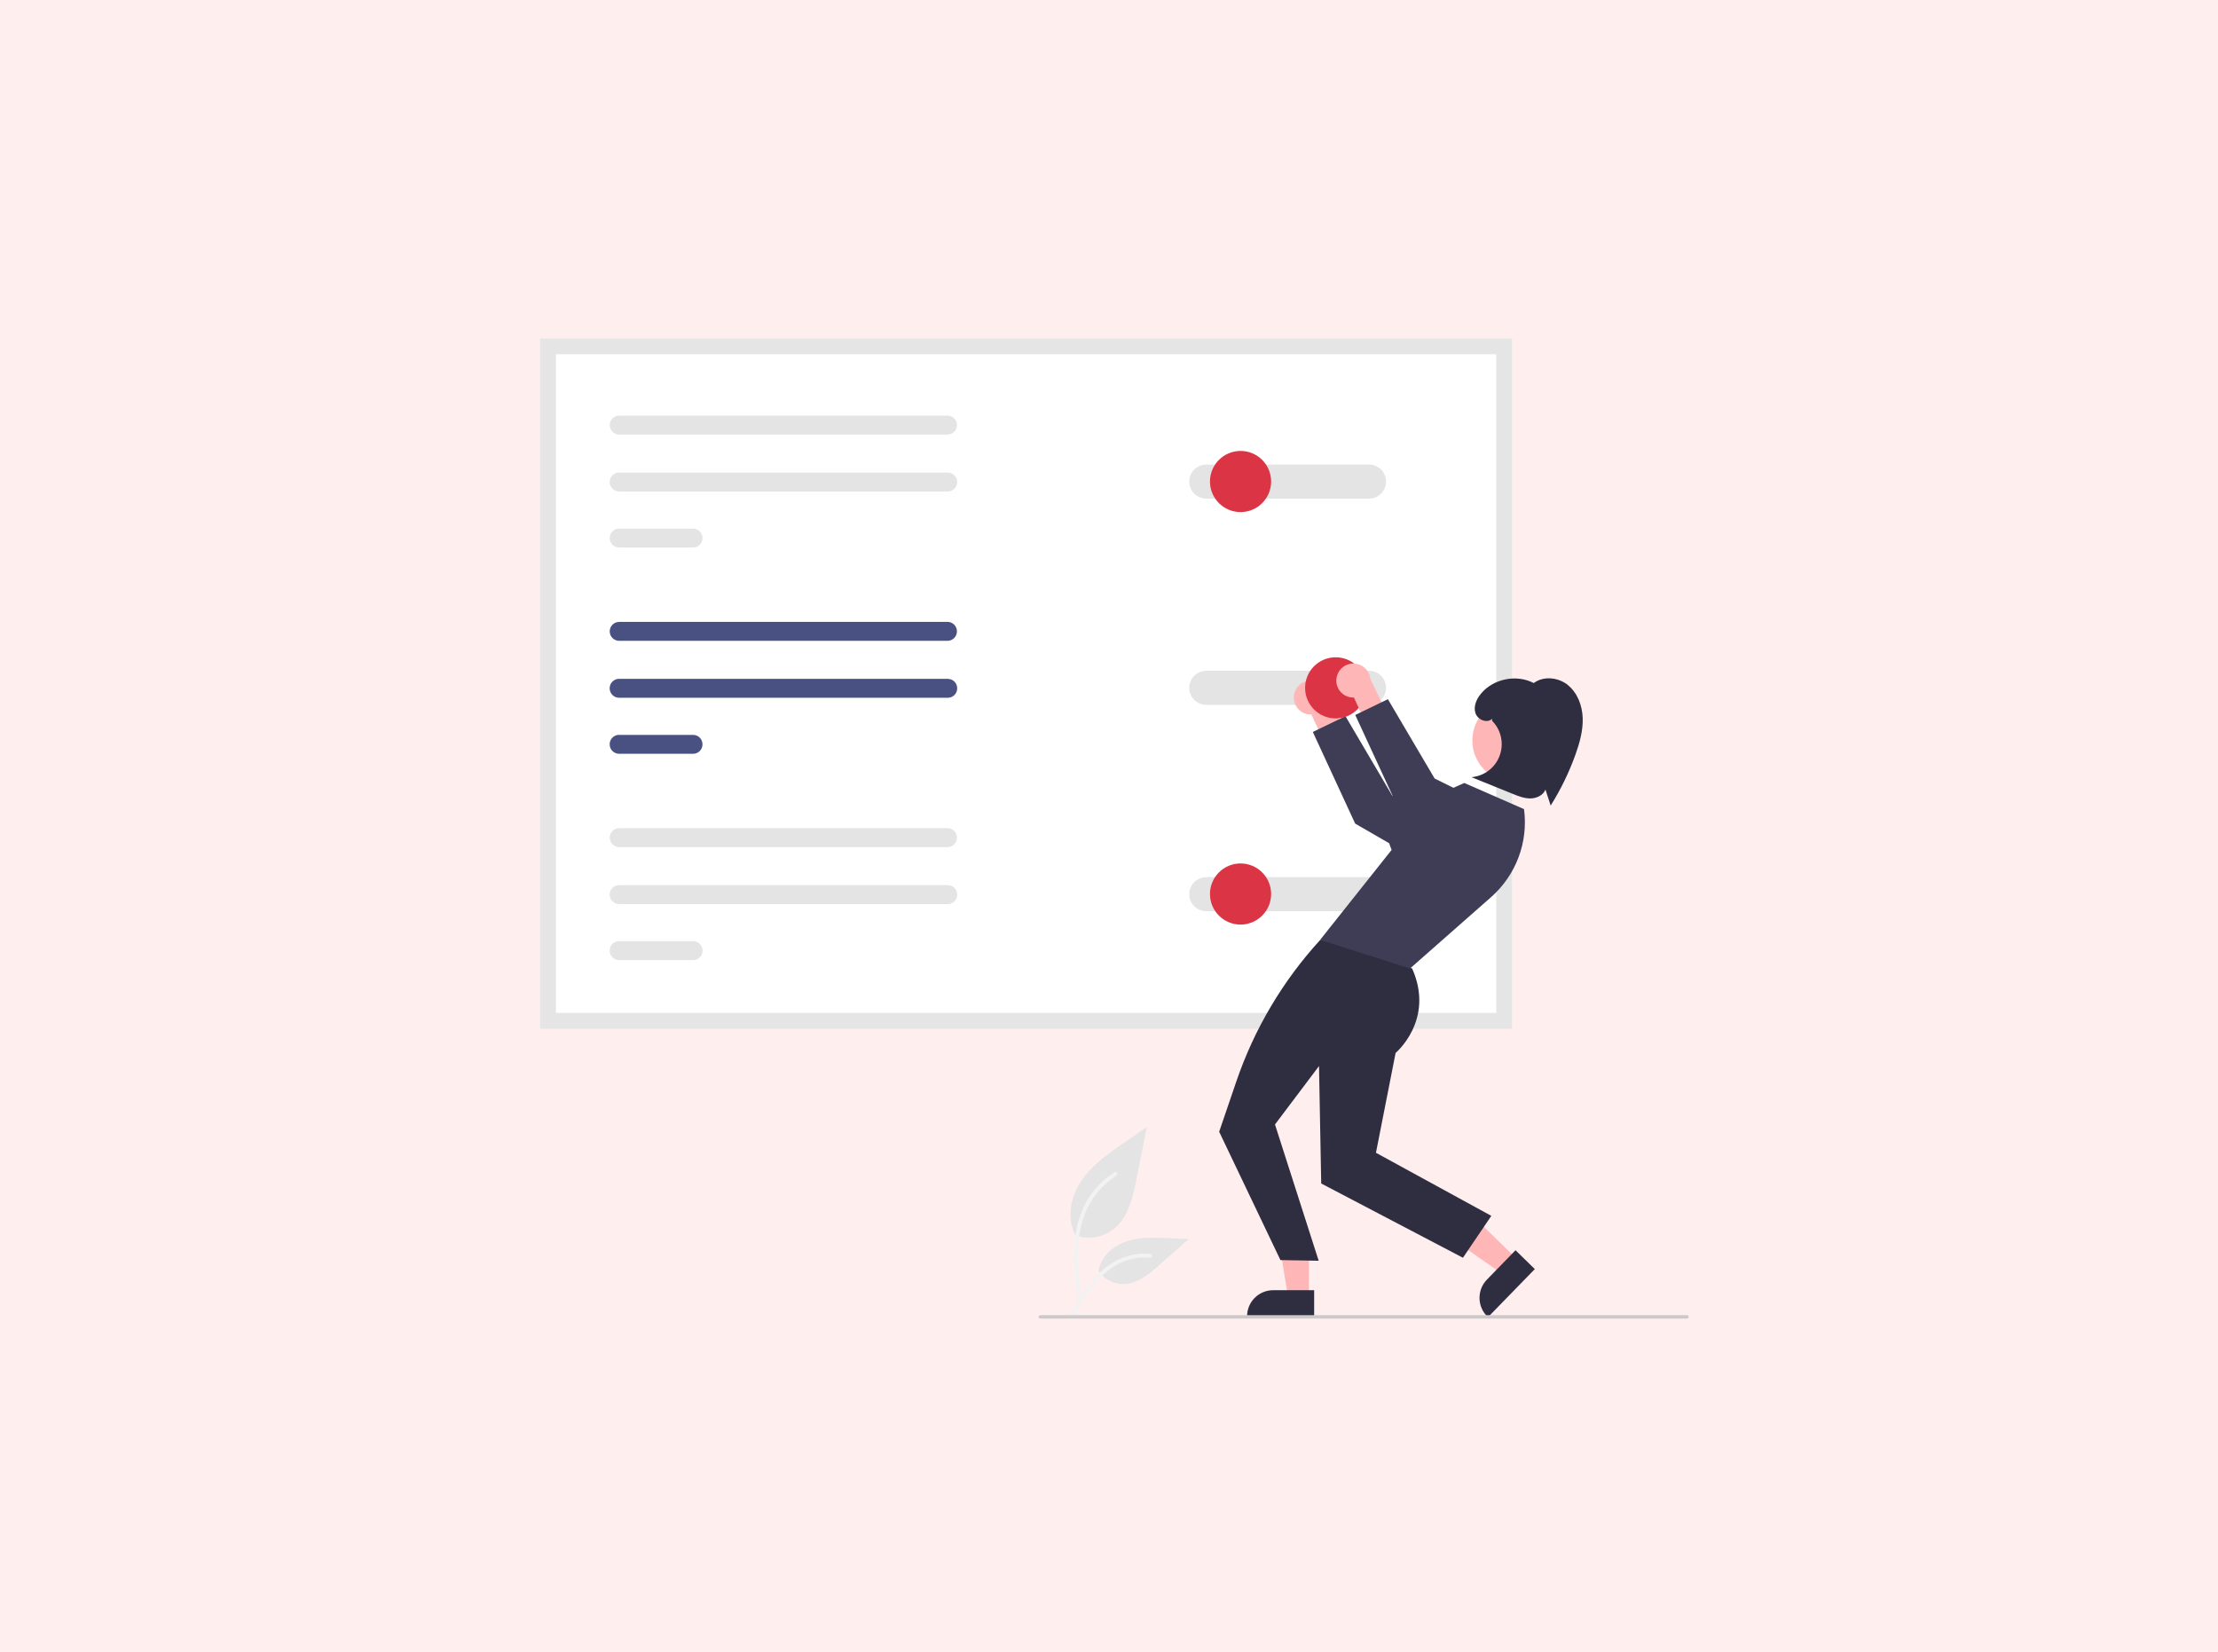 <?xml version="1.0" encoding="UTF-8"?><svg id="Layer_1" xmlns="http://www.w3.org/2000/svg" viewBox="0 0 333 248"><defs><style>.cls-1{fill:#e4e4e4;}.cls-1,.cls-2,.cls-3,.cls-4,.cls-5,.cls-6,.cls-7,.cls-8,.cls-9,.cls-10,.cls-11{stroke-width:0px;}.cls-2{fill:#fee;}.cls-3{fill:#e5e5e5;}.cls-4{fill:#db3545;}.cls-5{fill:#495182;}.cls-6{fill:#fff;}.cls-7{fill:#3f3d56;}.cls-8{fill:#ffb6b6;}.cls-9{fill:#cacaca;}.cls-10{fill:#f2f2f2;}.cls-11{fill:#2f2e41;}</style></defs><rect class="cls-2" width="333" height="248"/><path id="a24dc8e0-63f3-4c57-9da7-8d00cfa1aebe-2172" class="cls-1" d="m161.37,185.47c2.03.71,4.29.32,5.96-1.05,2.09-1.75,2.74-4.64,3.27-7.31l1.58-7.91-3.3,2.27c-2.37,1.63-4.8,3.32-6.44,5.68-1.64,2.37-2.36,5.59-1.04,8.15"/><path id="bc8b2ee0-9ec2-4139-a7e3-e0b1b1382397-2173" class="cls-10" d="m161.88,195.59c-.42-3.02-.84-6.09-.55-9.14.26-2.71,1.09-5.37,2.77-7.54.89-1.15,1.98-2.14,3.22-2.92.32-.2.62.31.3.51-2.14,1.35-3.79,3.34-4.72,5.69-1.03,2.61-1.19,5.46-1.01,8.23.11,1.68.33,3.34.56,5.01.04.16-.05.31-.21.36-.16.04-.32-.05-.36-.21h0Z"/><path id="a6bcb68f-fec1-4497-88cc-56de52c10faf-2174" class="cls-1" d="m164.87,190.74c.87,1.33,2.37,2.1,3.96,2.04,2-.1,3.67-1.49,5.18-2.82l4.45-3.93-2.94-.14c-2.12-.1-4.29-.2-6.31.46s-3.88,2.22-4.24,4.31"/><path id="a1650e23-bf32-4c95-848c-aacb59e17a01-2175" class="cls-10" d="m160.71,197.33c2-3.54,4.32-7.47,8.46-8.72,1.15-.35,2.36-.47,3.56-.37.38.03.28.61-.09.58-2.01-.17-4.01.36-5.68,1.5-1.6,1.09-2.85,2.6-3.9,4.21-.65.98-1.22,2.01-1.8,3.03-.18.33-.73.09-.54-.24Z"/><path class="cls-6" d="m227.04,154.47H81.07V50.79h145.97v103.69Z"/><path class="cls-5" d="m92.96,93.37c-.79,0-1.42.64-1.42,1.42,0,.78.64,1.42,1.42,1.42h49.29c.79,0,1.42-.64,1.42-1.43,0-.78-.64-1.42-1.42-1.42h-49.29Z"/><path class="cls-5" d="m92.96,101.91c-.79,0-1.42.63-1.43,1.42,0,.79.63,1.42,1.42,1.43,0,0,0,0,0,0h49.34c.79,0,1.42-.63,1.42-1.42,0-.79-.63-1.42-1.42-1.42h-49.33Z"/><path class="cls-5" d="m92.96,110.32c-.79,0-1.42.63-1.43,1.42,0,.79.63,1.42,1.42,1.43,0,0,0,0,0,0h11.1c.79,0,1.42-.63,1.42-1.42,0-.79-.63-1.42-1.42-1.42h-11.1Z"/><path class="cls-3" d="m227.04,154.47H81.07V50.79h145.97v103.69Zm-143.57-2.4h141.17V53.19H83.47v98.89Z"/><path class="cls-1" d="m181.11,131.69c-1.41,0-2.56,1.14-2.56,2.55,0,1.41,1.14,2.56,2.55,2.56h24.43c1.41,0,2.56-1.14,2.56-2.56,0-1.41-1.14-2.56-2.56-2.56h-24.42Z"/><path class="cls-1" d="m181.11,100.71c-1.41,0-2.56,1.14-2.56,2.55,0,1.41,1.14,2.56,2.55,2.56h24.43c1.41,0,2.56-1.14,2.56-2.56,0-1.41-1.14-2.56-2.56-2.56h-24.42Z"/><path class="cls-1" d="m92.96,132.88c-.79,0-1.42.63-1.43,1.42,0,.79.63,1.42,1.42,1.43,0,0,0,0,0,0h49.34c.79,0,1.42-.63,1.42-1.42,0-.79-.63-1.42-1.42-1.42h-49.33Z"/><path class="cls-1" d="m92.96,141.29c-.79,0-1.42.63-1.43,1.42s.63,1.42,1.42,1.43h11.11c.79,0,1.42-.63,1.42-1.42s-.63-1.42-1.42-1.42h-11.1Z"/><path class="cls-1" d="m92.96,124.34c-.79,0-1.42.64-1.42,1.42,0,.78.64,1.42,1.42,1.42h49.29c.79,0,1.42-.64,1.42-1.43,0-.78-.64-1.42-1.42-1.42h-49.29Z"/><path class="cls-1" d="m92.96,62.4c-.79,0-1.42.64-1.42,1.42s.64,1.42,1.42,1.42h49.29c.79,0,1.42-.64,1.42-1.42,0-.78-.64-1.42-1.42-1.42h-49.29Z"/><path class="cls-1" d="m92.96,70.94c-.79,0-1.42.63-1.43,1.42,0,.79.63,1.42,1.42,1.43h49.34c.79,0,1.42-.64,1.42-1.42s-.64-1.42-1.42-1.42h-49.33Z"/><path class="cls-1" d="m92.96,79.35c-.79,0-1.42.63-1.43,1.42,0,.79.63,1.42,1.42,1.43,0,0,0,0,0,0h11.1c.79,0,1.42-.63,1.42-1.42,0-.79-.63-1.42-1.42-1.42h-11.1Z"/><path class="cls-1" d="m181.11,69.75c-1.41,0-2.56,1.14-2.56,2.55,0,1.41,1.14,2.56,2.55,2.56h24.43c1.41,0,2.56-1.14,2.56-2.56,0-1.41-1.14-2.56-2.56-2.56h-24.42Z"/><circle class="cls-4" cx="186.25" cy="72.29" r="4.59"/><path class="cls-8" d="m194.27,104.38c-.19,1.39.78,2.68,2.17,2.87.15.02.3.03.45.02l2.44,5.28,3.57-.7-3.55-7.4c-.15-1.4-1.41-2.42-2.81-2.27-1.18.12-2.11,1.04-2.27,2.21h0Z"/><polygon class="cls-7" points="218.95 124.34 209.01 119.43 202 107.52 197.1 109.89 203.46 123.65 219.53 132.93 218.95 124.34"/><polygon class="cls-8" points="196.51 194.72 193.39 194.72 191.9 185.71 196.51 185.71 196.51 194.72"/><path class="cls-11" d="m197.31,197.75h-10.08v-.13c0-2.17,1.76-3.92,3.92-3.92h6.15s0,4.05,0,4.05Z"/><polygon class="cls-8" points="227.7 188.99 225.52 191.23 218.03 186.01 221.25 182.7 227.7 188.99"/><path class="cls-11" d="m230.43,190.53l-7.03,7.22-.09-.09c-1.55-1.51-1.58-3.99-.07-5.55h0s4.29-4.41,4.29-4.41l2.9,2.83Z"/><path class="cls-11" d="m200.38,141.1h-2.16c-5.62,6.14-9.91,13.37-12.6,21.25l-2.58,7.56,9.2,19.27,5.74.1-6.56-20.46,6.61-8.77.33,17.63,21.28,11.15,4.26-6.29-17.32-9.47,2.95-14.99s5.93-4.95,2.48-12.68l-11.64-4.3Z"/><path class="cls-7" d="m228.82,121.48l-8.98-3.93-9.89,4.38s-2.8,1.59-1.02,5.67l-10.73,13.5s.02,0,13.5,4.3l12.16-10.71c3.75-3.3,5.61-8.26,4.95-13.21h0Z"/><circle class="cls-8" cx="227.31" cy="111.17" r="6.26"/><path class="cls-11" d="m235.42,102.86c-1.44-1.17-3.67-1.42-5.15-.31-2.59-1.36-6.08-.65-7.94,1.61-.67.81-1.14,1.91-.81,2.91.33,1,1.75,1.58,2.5.84v.31c1.93,1.94,1.92,5.09-.02,7.03-.83.83-1.92,1.33-3.08,1.43,2.05.83,4.1,1.66,6.15,2.49.86.35,1.75.7,2.68.7s1.92-.46,2.28-1.32c.26.8.52,1.59.78,2.39,1.53-2.43,2.79-5.03,3.75-7.73.62-1.74,1.12-3.57,1.06-5.42-.07-1.85-.77-3.75-2.21-4.92Z"/><circle class="cls-4" cx="186.25" cy="134.22" r="4.59"/><circle class="cls-4" cx="200.53" cy="103.27" r="4.59"/><path class="cls-8" d="m200.65,101.83c-.19,1.39.78,2.68,2.17,2.87.15.02.3.03.45.02l2.44,5.28,3.57-.7-3.55-7.4c-.15-1.4-1.41-2.42-2.81-2.27-1.18.12-2.11,1.04-2.27,2.21h0Z"/><polygon class="cls-7" points="225.33 121.8 215.39 116.88 208.37 104.97 203.47 107.34 209.83 121.1 225.91 130.38 225.33 121.8"/><path class="cls-9" d="m253.29,197.95h-97.11c-.14,0-.25-.11-.25-.25s.11-.25.25-.25h97.11c.14,0,.25.11.25.25s-.11.25-.25.25Z"/></svg>